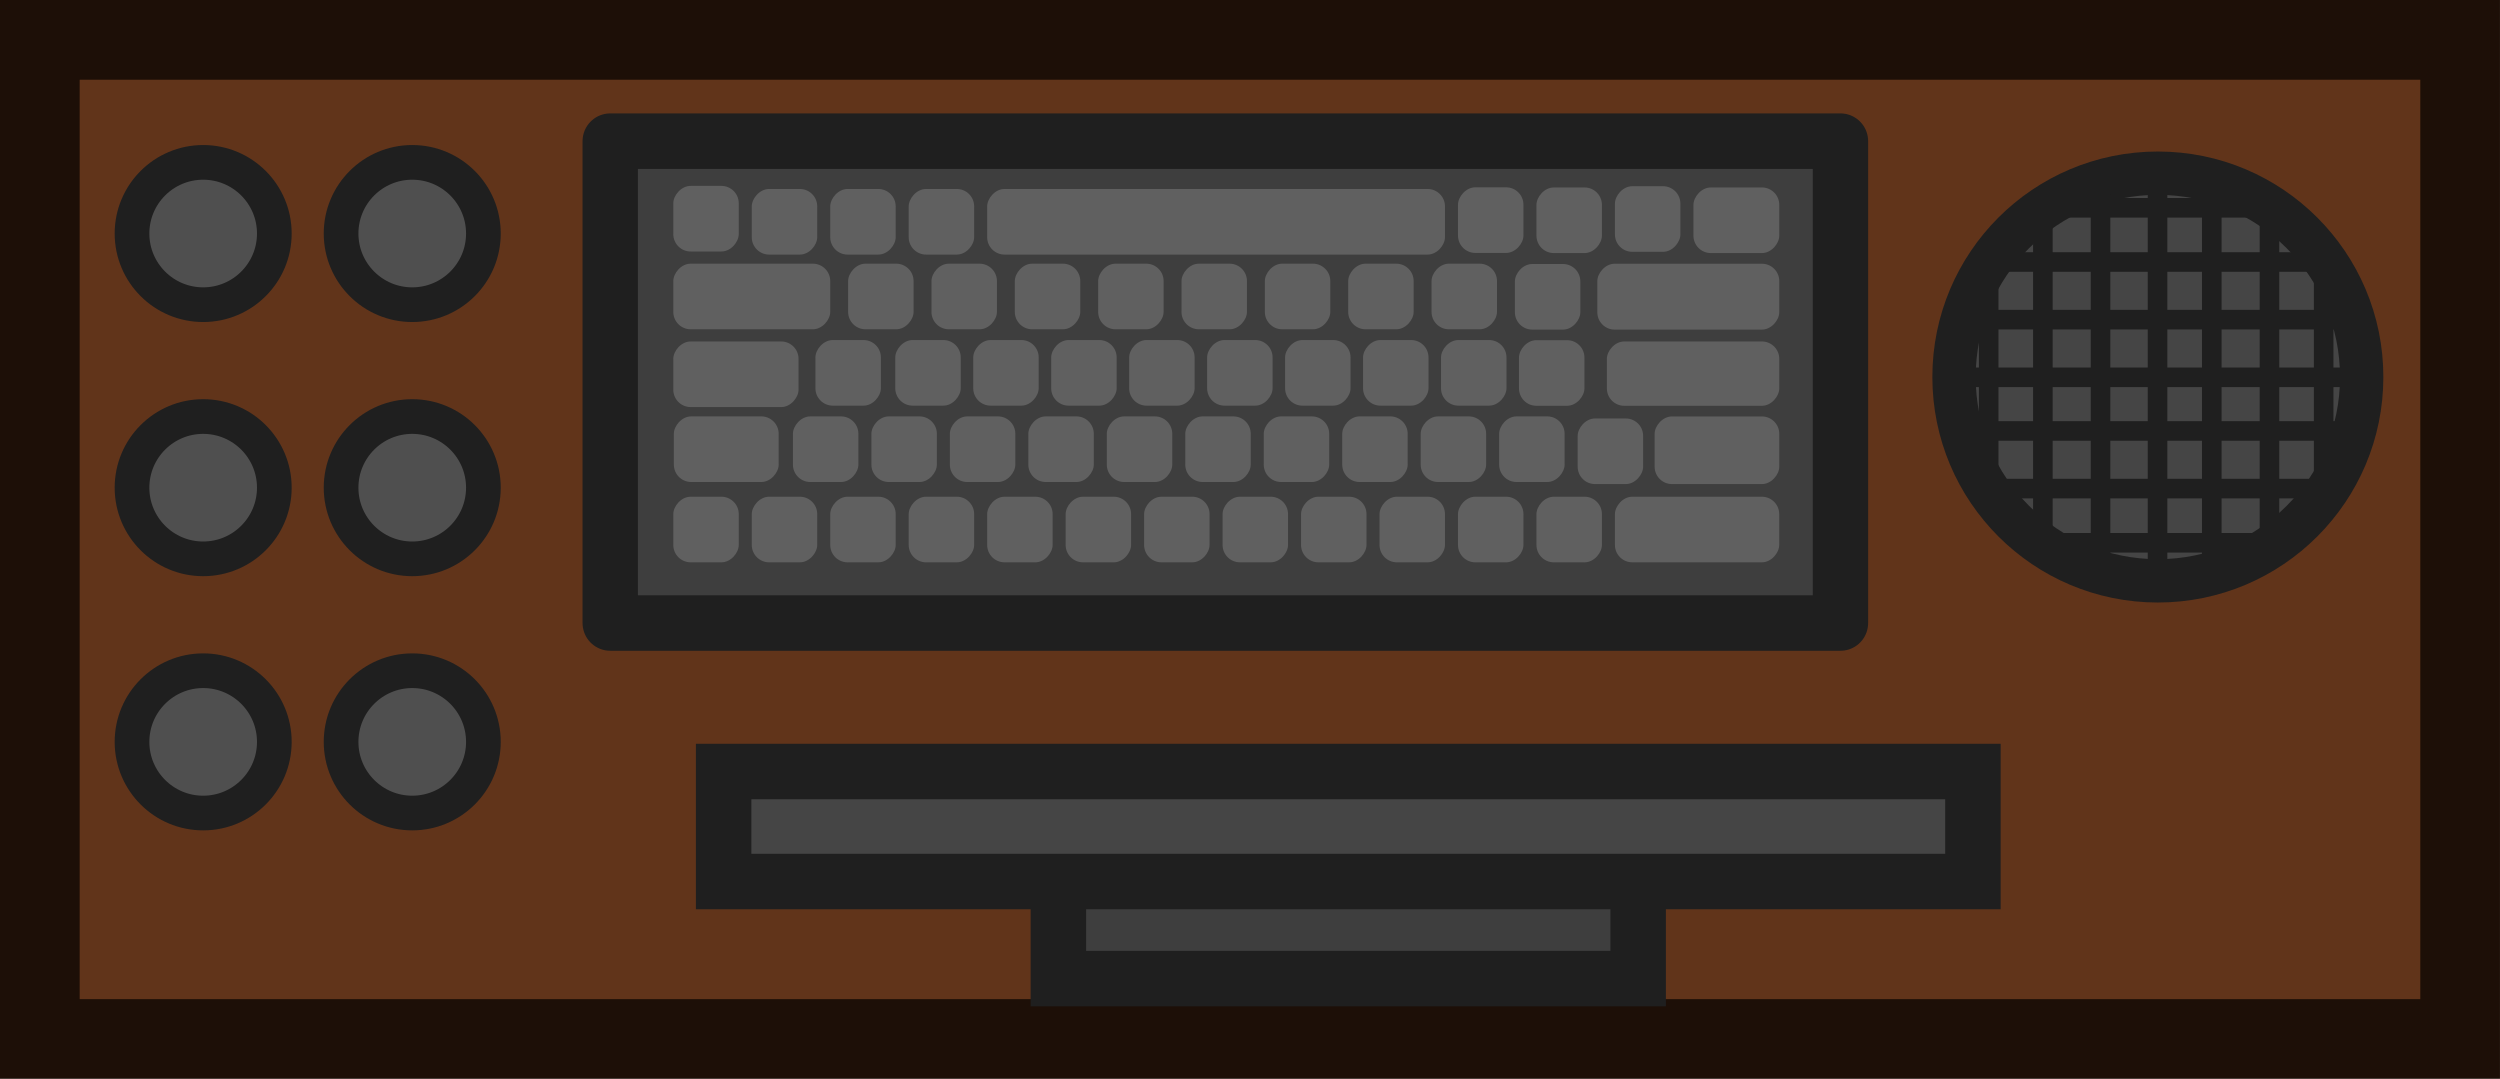 <?xml version="1.0" encoding="UTF-8" standalone="no"?>
<!-- Created with Inkscape (http://www.inkscape.org/) -->

<svg
   width="248.977"
   height="107.437"
   viewBox="0 0 131.75 56.852"
   version="1.1"
   id="svg1"
   sodipodi:docname="small_bunker_floor.svg"
   inkscape:version="1.3.2 (091e20e, 2023-11-25, custom)"
   xmlns:inkscape="http://www.inkscape.org/namespaces/inkscape"
   xmlns:sodipodi="http://sodipodi.sourceforge.net/DTD/sodipodi-0.dtd"
   xmlns="http://www.w3.org/2000/svg"
   xmlns:svg="http://www.w3.org/2000/svg">
  <sodipodi:namedview
     id="namedview1"
     pagecolor="#ffffff"
     bordercolor="#000000"
     borderopacity="0.25"
     inkscape:showpageshadow="2"
     inkscape:pageopacity="0.0"
     inkscape:pagecheckerboard="0"
     inkscape:deskcolor="#d1d1d1"
     inkscape:document-units="mm"
     inkscape:zoom="1.5895178"
     inkscape:cx="221.45081"
     inkscape:cy="274.61158"
     inkscape:window-width="1920"
     inkscape:window-height="1001"
     inkscape:window-x="-9"
     inkscape:window-y="-9"
     inkscape:window-maximized="1"
     inkscape:current-layer="layer1"
     showguides="true" />
  <defs
     id="defs1" />
  <g
     inkscape:label="Layer 1"
     inkscape:groupmode="layer"
     id="layer1"
     transform="translate(-0.333)">
    <g
       id="g14521"
       transform="matrix(2,0,0,2,-4700.856,832.467)">
      <rect
         style="opacity:1;fill:#61341a;fill-opacity:1;stroke:#1d0f07;stroke-width:2.1;stroke-linecap:round;stroke-linejoin:miter;stroke-dasharray:none;stroke-opacity:1;stop-color:#000000"
         id="rect14200"
         width="63.775"
         height="26.326"
         x="2351.644"
         y="-415.183"
         rx="0"
         ry="0" />
      <g
         id="g14330"
         transform="translate(-21.389,-49.089)">
        <rect
           style="fill:#3e3e3e;fill-opacity:1;stroke:#1f1f1f;stroke-width:1.462;stroke-linecap:round;stroke-linejoin:miter;stroke-miterlimit:5;stroke-dasharray:none;stroke-opacity:1;paint-order:fill markers stroke"
           id="rect14326"
           width="15.277"
           height="5.085"
           x="-2415.149"
           y="341.358"
           ry="0"
           transform="scale(-1)" />
        <rect
           style="fill:#454545;fill-opacity:1;stroke:#1f1f1f;stroke-width:1.462;stroke-linecap:square;stroke-linejoin:miter;stroke-miterlimit:5;stroke-dasharray:none;stroke-opacity:1;paint-order:fill markers stroke"
           id="rect14328"
           width="32.919"
           height="2.899"
           x="-2423.97"
           y="343.916"
           ry="0"
           transform="scale(-1)" />
      </g>
      <g
         id="g14332"
         transform="translate(6.655,-50.002)" />
      <g
         id="g14338"
         transform="translate(43.697,-49.473)" />
      <g
         id="g14344"
         transform="translate(79.614,-49.473)" />
      <g
         id="g14468"
         transform="matrix(1.212,0,0,-1.215,2217.014,-486.053)"
         style="stroke-width:0.824">
        <g
           id="g14464"
           transform="translate(0,0.9)"
           style="stroke-width:0.824">
          <rect
             style="fill:#3e3e3e;fill-opacity:1;stroke:#1f1f1f;stroke-width:1.204;stroke-linecap:round;stroke-linejoin:round;stroke-miterlimit:5;stroke-dasharray:none;stroke-opacity:1;paint-order:fill markers stroke"
             id="rect14346"
             width="26.746"
             height="10.45"
             x="123.482"
             y="-71.876" />
          <rect
             style="fill:#606060;fill-opacity:1;stroke:none;stroke-width:2.087;stroke-linecap:round;stroke-linejoin:round;stroke-miterlimit:5;stroke-dasharray:none;stroke-opacity:1;paint-order:fill markers stroke"
             id="rect14348"
             width="1.423"
             height="1.423"
             x="124.853"
             y="-70.56"
             ry="0.377"
             rx="0.378" />
          <rect
             style="fill:#606060;fill-opacity:1;stroke:none;stroke-width:2.087;stroke-linecap:round;stroke-linejoin:round;stroke-miterlimit:5;stroke-dasharray:none;stroke-opacity:1;paint-order:fill markers stroke"
             id="rect14350"
             width="1.423"
             height="1.423"
             x="124.853"
             y="-63.819"
             ry="0.377"
             rx="0.378" />
          <rect
             style="fill:#606060;fill-opacity:1;stroke:none;stroke-width:2.087;stroke-linecap:round;stroke-linejoin:round;stroke-miterlimit:5;stroke-dasharray:none;stroke-opacity:1;paint-order:fill markers stroke"
             id="rect14352"
             width="1.423"
             height="1.423"
             x="126.559"
             y="-63.886"
             ry="0.377"
             rx="0.378" />
          <rect
             style="fill:#606060;fill-opacity:1;stroke:none;stroke-width:2.087;stroke-linecap:round;stroke-linejoin:round;stroke-miterlimit:5;stroke-dasharray:none;stroke-opacity:1;paint-order:fill markers stroke"
             id="rect14354"
             width="1.423"
             height="1.423"
             x="128.265"
             y="-63.886"
             ry="0.377"
             rx="0.378" />
          <rect
             style="fill:#606060;fill-opacity:1;stroke:none;stroke-width:2.087;stroke-linecap:round;stroke-linejoin:round;stroke-miterlimit:5;stroke-dasharray:none;stroke-opacity:1;paint-order:fill markers stroke"
             id="rect14356"
             width="1.423"
             height="1.423"
             x="129.971"
             y="-63.886"
             ry="0.377"
             rx="0.378" />
          <rect
             style="fill:#606060;fill-opacity:1;stroke:none;stroke-width:2.087;stroke-linecap:round;stroke-linejoin:round;stroke-miterlimit:5;stroke-dasharray:none;stroke-opacity:1;paint-order:fill markers stroke"
             id="rect14358"
             width="1.423"
             height="1.423"
             x="141.913"
             y="-63.85"
             ry="0.377"
             rx="0.378" />
          <rect
             style="fill:#606060;fill-opacity:1;stroke:none;stroke-width:2.087;stroke-linecap:round;stroke-linejoin:round;stroke-miterlimit:5;stroke-dasharray:none;stroke-opacity:1;paint-order:fill markers stroke"
             id="rect14360"
             width="1.423"
             height="1.423"
             x="143.619"
             y="-63.853"
             ry="0.377"
             rx="0.378" />
          <rect
             style="fill:#606060;fill-opacity:1;stroke:none;stroke-width:2.087;stroke-linecap:round;stroke-linejoin:round;stroke-miterlimit:5;stroke-dasharray:none;stroke-opacity:1;paint-order:fill markers stroke"
             id="rect14362"
             width="1.423"
             height="1.423"
             x="145.325"
             y="-63.826"
             ry="0.377"
             rx="0.378" />
          <rect
             style="fill:#606060;fill-opacity:1;stroke:none;stroke-width:2.087;stroke-linecap:round;stroke-linejoin:round;stroke-miterlimit:5;stroke-dasharray:none;stroke-opacity:1;paint-order:fill markers stroke"
             id="rect14364"
             width="1.866"
             height="1.423"
             x="147.032"
             y="-63.853"
             ry="0.377"
             rx="0.378" />
          <rect
             style="fill:#606060;fill-opacity:1;stroke:none;stroke-width:2.087;stroke-linecap:round;stroke-linejoin:round;stroke-miterlimit:5;stroke-dasharray:none;stroke-opacity:1;paint-order:fill markers stroke"
             id="rect14366"
             width="9.953"
             height="1.423"
             x="131.677"
             y="-63.886"
             ry="0.377"
             rx="0.378" />
          <rect
             style="fill:#606060;fill-opacity:1;stroke:none;stroke-width:2.087;stroke-linecap:round;stroke-linejoin:round;stroke-miterlimit:5;stroke-dasharray:none;stroke-opacity:1;paint-order:fill markers stroke"
             id="rect14368"
             width="2.279"
             height="1.423"
             x="124.865"
             y="-68.818"
             ry="0.377"
             rx="0.378" />
          <rect
             style="fill:#606060;fill-opacity:1;stroke:none;stroke-width:2.087;stroke-linecap:round;stroke-linejoin:round;stroke-miterlimit:5;stroke-dasharray:none;stroke-opacity:1;paint-order:fill markers stroke"
             id="rect14370"
             width="2.723"
             height="1.423"
             x="124.853"
             y="-67.193"
             ry="0.377"
             rx="0.378" />
          <rect
             style="fill:#606060;fill-opacity:1;stroke:none;stroke-width:2.087;stroke-linecap:round;stroke-linejoin:round;stroke-miterlimit:5;stroke-dasharray:none;stroke-opacity:1;paint-order:fill markers stroke"
             id="rect14372"
             width="3.412"
             height="1.423"
             x="124.853"
             y="-65.506"
             ry="0.377"
             rx="0.378" />
          <rect
             style="fill:#606060;fill-opacity:1;stroke:none;stroke-width:2.087;stroke-linecap:round;stroke-linejoin:round;stroke-miterlimit:5;stroke-dasharray:none;stroke-opacity:1;paint-order:fill markers stroke"
             id="rect14374"
             width="3.956"
             height="1.429"
             x="144.942"
             y="-65.513"
             ry="0.377"
             rx="0.378" />
          <rect
             style="fill:#606060;fill-opacity:1;stroke:none;stroke-width:2.087;stroke-linecap:round;stroke-linejoin:round;stroke-miterlimit:5;stroke-dasharray:none;stroke-opacity:1;paint-order:fill markers stroke"
             id="rect14376"
             width="1.423"
             height="1.423"
             x="126.559"
             y="-70.56"
             ry="0.377"
             rx="0.378" />
          <rect
             style="fill:#606060;fill-opacity:1;stroke:none;stroke-width:2.087;stroke-linecap:round;stroke-linejoin:round;stroke-miterlimit:5;stroke-dasharray:none;stroke-opacity:1;paint-order:fill markers stroke"
             id="rect14378"
             width="1.423"
             height="1.423"
             x="127.454"
             y="-68.818"
             ry="0.377"
             rx="0.378" />
          <rect
             style="fill:#606060;fill-opacity:1;stroke:none;stroke-width:2.087;stroke-linecap:round;stroke-linejoin:round;stroke-miterlimit:5;stroke-dasharray:none;stroke-opacity:1;paint-order:fill markers stroke"
             id="rect14380"
             width="1.423"
             height="1.423"
             x="127.943"
             y="-67.162"
             ry="0.377"
             rx="0.378" />
          <rect
             style="fill:#606060;fill-opacity:1;stroke:none;stroke-width:2.087;stroke-linecap:round;stroke-linejoin:round;stroke-miterlimit:5;stroke-dasharray:none;stroke-opacity:1;paint-order:fill markers stroke"
             id="rect14382"
             width="1.423"
             height="1.423"
             x="129.679"
             y="-67.162"
             ry="0.377"
             rx="0.378" />
          <rect
             style="fill:#606060;fill-opacity:1;stroke:none;stroke-width:2.087;stroke-linecap:round;stroke-linejoin:round;stroke-miterlimit:5;stroke-dasharray:none;stroke-opacity:1;paint-order:fill markers stroke"
             id="rect14384"
             width="1.423"
             height="1.423"
             x="131.374"
             y="-67.162"
             ry="0.377"
             rx="0.378" />
          <rect
             style="fill:#606060;fill-opacity:1;stroke:none;stroke-width:2.087;stroke-linecap:round;stroke-linejoin:round;stroke-miterlimit:5;stroke-dasharray:none;stroke-opacity:1;paint-order:fill markers stroke"
             id="rect14386"
             width="1.423"
             height="1.423"
             x="133.069"
             y="-67.162"
             ry="0.377"
             rx="0.378" />
          <rect
             style="fill:#606060;fill-opacity:1;stroke:none;stroke-width:2.087;stroke-linecap:round;stroke-linejoin:round;stroke-miterlimit:5;stroke-dasharray:none;stroke-opacity:1;paint-order:fill markers stroke"
             id="rect14388"
             width="1.423"
             height="1.423"
             x="134.764"
             y="-67.162"
             ry="0.377"
             rx="0.378" />
          <rect
             style="fill:#606060;fill-opacity:1;stroke:none;stroke-width:2.087;stroke-linecap:round;stroke-linejoin:round;stroke-miterlimit:5;stroke-dasharray:none;stroke-opacity:1;paint-order:fill markers stroke"
             id="rect14390"
             width="1.423"
             height="1.423"
             x="136.459"
             y="-67.162"
             ry="0.377"
             rx="0.378" />
          <rect
             style="fill:#606060;fill-opacity:1;stroke:none;stroke-width:2.087;stroke-linecap:round;stroke-linejoin:round;stroke-miterlimit:5;stroke-dasharray:none;stroke-opacity:1;paint-order:fill markers stroke"
             id="rect14392"
             width="1.423"
             height="1.423"
             x="138.154"
             y="-67.162"
             ry="0.377"
             rx="0.378" />
          <rect
             style="fill:#606060;fill-opacity:1;stroke:none;stroke-width:2.087;stroke-linecap:round;stroke-linejoin:round;stroke-miterlimit:5;stroke-dasharray:none;stroke-opacity:1;paint-order:fill markers stroke"
             id="rect14394"
             width="1.423"
             height="1.423"
             x="139.849"
             y="-67.162"
             ry="0.377"
             rx="0.378" />
          <rect
             style="fill:#606060;fill-opacity:1;stroke:none;stroke-width:2.087;stroke-linecap:round;stroke-linejoin:round;stroke-miterlimit:5;stroke-dasharray:none;stroke-opacity:1;paint-order:fill markers stroke"
             id="rect14396"
             width="1.423"
             height="1.423"
             x="141.544"
             y="-67.162"
             ry="0.377"
             rx="0.378" />
          <rect
             style="fill:#606060;fill-opacity:1;stroke:none;stroke-width:2.087;stroke-linecap:round;stroke-linejoin:round;stroke-miterlimit:5;stroke-dasharray:none;stroke-opacity:1;paint-order:fill markers stroke"
             id="rect14398"
             width="1.423"
             height="1.423"
             x="143.239"
             y="-67.165"
             ry="0.377"
             rx="0.378" />
          <rect
             style="fill:#606060;fill-opacity:1;stroke:none;stroke-width:2.087;stroke-linecap:round;stroke-linejoin:round;stroke-miterlimit:5;stroke-dasharray:none;stroke-opacity:1;paint-order:fill markers stroke"
             id="rect14400"
             width="1.423"
             height="1.423"
             x="128.654"
             y="-65.506"
             ry="0.377"
             rx="0.378" />
          <rect
             style="fill:#606060;fill-opacity:1;stroke:none;stroke-width:2.087;stroke-linecap:round;stroke-linejoin:round;stroke-miterlimit:5;stroke-dasharray:none;stroke-opacity:1;paint-order:fill markers stroke"
             id="rect14402"
             width="1.423"
             height="1.423"
             x="130.466"
             y="-65.506"
             ry="0.377"
             rx="0.378" />
          <rect
             style="fill:#606060;fill-opacity:1;stroke:none;stroke-width:2.087;stroke-linecap:round;stroke-linejoin:round;stroke-miterlimit:5;stroke-dasharray:none;stroke-opacity:1;paint-order:fill markers stroke"
             id="rect14404"
             width="1.423"
             height="1.423"
             x="132.278"
             y="-65.506"
             ry="0.377"
             rx="0.378" />
          <rect
             style="fill:#606060;fill-opacity:1;stroke:none;stroke-width:2.087;stroke-linecap:round;stroke-linejoin:round;stroke-miterlimit:5;stroke-dasharray:none;stroke-opacity:1;paint-order:fill markers stroke"
             id="rect14406"
             width="1.423"
             height="1.423"
             x="134.09"
             y="-65.506"
             ry="0.377"
             rx="0.378" />
          <rect
             style="fill:#606060;fill-opacity:1;stroke:none;stroke-width:2.087;stroke-linecap:round;stroke-linejoin:round;stroke-miterlimit:5;stroke-dasharray:none;stroke-opacity:1;paint-order:fill markers stroke"
             id="rect14408"
             width="1.423"
             height="1.423"
             x="135.902"
             y="-65.506"
             ry="0.377"
             rx="0.378" />
          <rect
             style="fill:#606060;fill-opacity:1;stroke:none;stroke-width:2.087;stroke-linecap:round;stroke-linejoin:round;stroke-miterlimit:5;stroke-dasharray:none;stroke-opacity:1;paint-order:fill markers stroke"
             id="rect14410"
             width="1.423"
             height="1.423"
             x="137.714"
             y="-65.506"
             ry="0.377"
             rx="0.378" />
          <rect
             style="fill:#606060;fill-opacity:1;stroke:none;stroke-width:2.087;stroke-linecap:round;stroke-linejoin:round;stroke-miterlimit:5;stroke-dasharray:none;stroke-opacity:1;paint-order:fill markers stroke"
             id="rect14412"
             width="1.423"
             height="1.423"
             x="139.526"
             y="-65.506"
             ry="0.377"
             rx="0.378" />
          <rect
             style="fill:#606060;fill-opacity:1;stroke:none;stroke-width:2.087;stroke-linecap:round;stroke-linejoin:round;stroke-miterlimit:5;stroke-dasharray:none;stroke-opacity:1;paint-order:fill markers stroke"
             id="rect14414"
             width="1.423"
             height="1.423"
             x="141.338"
             y="-65.506"
             ry="0.377"
             rx="0.378" />
          <rect
             style="fill:#606060;fill-opacity:1;stroke:none;stroke-width:2.087;stroke-linecap:round;stroke-linejoin:round;stroke-miterlimit:5;stroke-dasharray:none;stroke-opacity:1;paint-order:fill markers stroke"
             id="rect14416"
             width="1.423"
             height="1.423"
             x="143.15"
             y="-65.513"
             ry="0.377"
             rx="0.378" />
          <rect
             style="fill:#606060;fill-opacity:1;stroke:none;stroke-width:2.087;stroke-linecap:round;stroke-linejoin:round;stroke-miterlimit:5;stroke-dasharray:none;stroke-opacity:1;paint-order:fill markers stroke"
             id="rect14418"
             width="1.423"
             height="1.423"
             x="129.16"
             y="-68.818"
             ry="0.377"
             rx="0.378" />
          <rect
             style="fill:#606060;fill-opacity:1;stroke:none;stroke-width:2.087;stroke-linecap:round;stroke-linejoin:round;stroke-miterlimit:5;stroke-dasharray:none;stroke-opacity:1;paint-order:fill markers stroke"
             id="rect14420"
             width="1.423"
             height="1.423"
             x="130.866"
             y="-68.818"
             ry="0.377"
             rx="0.378" />
          <rect
             style="fill:#606060;fill-opacity:1;stroke:none;stroke-width:2.087;stroke-linecap:round;stroke-linejoin:round;stroke-miterlimit:5;stroke-dasharray:none;stroke-opacity:1;paint-order:fill markers stroke"
             id="rect14422"
             width="1.423"
             height="1.423"
             x="132.572"
             y="-68.818"
             ry="0.377"
             rx="0.378" />
          <rect
             style="fill:#606060;fill-opacity:1;stroke:none;stroke-width:2.087;stroke-linecap:round;stroke-linejoin:round;stroke-miterlimit:5;stroke-dasharray:none;stroke-opacity:1;paint-order:fill markers stroke"
             id="rect14424"
             width="1.423"
             height="1.423"
             x="134.278"
             y="-68.818"
             ry="0.377"
             rx="0.378" />
          <rect
             style="fill:#606060;fill-opacity:1;stroke:none;stroke-width:2.087;stroke-linecap:round;stroke-linejoin:round;stroke-miterlimit:5;stroke-dasharray:none;stroke-opacity:1;paint-order:fill markers stroke"
             id="rect14426"
             width="1.423"
             height="1.423"
             x="135.984"
             y="-68.818"
             ry="0.377"
             rx="0.378" />
          <rect
             style="fill:#606060;fill-opacity:1;stroke:none;stroke-width:2.087;stroke-linecap:round;stroke-linejoin:round;stroke-miterlimit:5;stroke-dasharray:none;stroke-opacity:1;paint-order:fill markers stroke"
             id="rect14428"
             width="1.423"
             height="1.423"
             x="137.69"
             y="-68.818"
             ry="0.377"
             rx="0.378" />
          <rect
             style="fill:#606060;fill-opacity:1;stroke:none;stroke-width:2.087;stroke-linecap:round;stroke-linejoin:round;stroke-miterlimit:5;stroke-dasharray:none;stroke-opacity:1;paint-order:fill markers stroke"
             id="rect14430"
             width="1.423"
             height="1.423"
             x="139.396"
             y="-68.818"
             ry="0.377"
             rx="0.378" />
          <rect
             style="fill:#606060;fill-opacity:1;stroke:none;stroke-width:2.087;stroke-linecap:round;stroke-linejoin:round;stroke-miterlimit:5;stroke-dasharray:none;stroke-opacity:1;paint-order:fill markers stroke"
             id="rect14432"
             width="1.423"
             height="1.423"
             x="141.102"
             y="-68.818"
             ry="0.377"
             rx="0.378" />
          <rect
             style="fill:#606060;fill-opacity:1;stroke:none;stroke-width:2.087;stroke-linecap:round;stroke-linejoin:round;stroke-miterlimit:5;stroke-dasharray:none;stroke-opacity:1;paint-order:fill markers stroke"
             id="rect14434"
             width="1.423"
             height="1.423"
             x="142.808"
             y="-68.818"
             ry="0.377"
             rx="0.378" />
          <rect
             style="fill:#606060;fill-opacity:1;stroke:none;stroke-width:2.087;stroke-linecap:round;stroke-linejoin:round;stroke-miterlimit:5;stroke-dasharray:none;stroke-opacity:1;paint-order:fill markers stroke"
             id="rect14436"
             width="1.423"
             height="1.423"
             x="144.515"
             y="-68.863"
             ry="0.377"
             rx="0.378" />
          <rect
             style="fill:#606060;fill-opacity:1;stroke:none;stroke-width:2.087;stroke-linecap:round;stroke-linejoin:round;stroke-miterlimit:5;stroke-dasharray:none;stroke-opacity:1;paint-order:fill markers stroke"
             id="rect14438"
             width="1.423"
             height="1.423"
             x="128.265"
             y="-70.56"
             ry="0.377"
             rx="0.378" />
          <rect
             style="fill:#606060;fill-opacity:1;stroke:none;stroke-width:2.087;stroke-linecap:round;stroke-linejoin:round;stroke-miterlimit:5;stroke-dasharray:none;stroke-opacity:1;paint-order:fill markers stroke"
             id="rect14440"
             width="1.423"
             height="1.423"
             x="129.971"
             y="-70.56"
             ry="0.377"
             rx="0.378" />
          <rect
             style="fill:#606060;fill-opacity:1;stroke:none;stroke-width:2.087;stroke-linecap:round;stroke-linejoin:round;stroke-miterlimit:5;stroke-dasharray:none;stroke-opacity:1;paint-order:fill markers stroke"
             id="rect14442"
             width="1.423"
             height="1.423"
             x="131.677"
             y="-70.56"
             ry="0.377"
             rx="0.378" />
          <rect
             style="fill:#606060;fill-opacity:1;stroke:none;stroke-width:2.087;stroke-linecap:round;stroke-linejoin:round;stroke-miterlimit:5;stroke-dasharray:none;stroke-opacity:1;paint-order:fill markers stroke"
             id="rect14444"
             width="1.423"
             height="1.423"
             x="133.383"
             y="-70.56"
             ry="0.377"
             rx="0.378" />
          <rect
             style="fill:#606060;fill-opacity:1;stroke:none;stroke-width:2.087;stroke-linecap:round;stroke-linejoin:round;stroke-miterlimit:5;stroke-dasharray:none;stroke-opacity:1;paint-order:fill markers stroke"
             id="rect14446"
             width="1.423"
             height="1.423"
             x="135.089"
             y="-70.56"
             ry="0.377"
             rx="0.378" />
          <rect
             style="fill:#606060;fill-opacity:1;stroke:none;stroke-width:2.087;stroke-linecap:round;stroke-linejoin:round;stroke-miterlimit:5;stroke-dasharray:none;stroke-opacity:1;paint-order:fill markers stroke"
             id="rect14448"
             width="1.423"
             height="1.423"
             x="136.795"
             y="-70.56"
             ry="0.377"
             rx="0.378" />
          <rect
             style="fill:#606060;fill-opacity:1;stroke:none;stroke-width:2.087;stroke-linecap:round;stroke-linejoin:round;stroke-miterlimit:5;stroke-dasharray:none;stroke-opacity:1;paint-order:fill markers stroke"
             id="rect14450"
             width="1.423"
             height="1.423"
             x="138.501"
             y="-70.56"
             ry="0.377"
             rx="0.378" />
          <rect
             style="fill:#606060;fill-opacity:1;stroke:none;stroke-width:2.087;stroke-linecap:round;stroke-linejoin:round;stroke-miterlimit:5;stroke-dasharray:none;stroke-opacity:1;paint-order:fill markers stroke"
             id="rect14452"
             width="1.423"
             height="1.423"
             x="140.207"
             y="-70.56"
             ry="0.377"
             rx="0.378" />
          <rect
             style="fill:#606060;fill-opacity:1;stroke:none;stroke-width:2.087;stroke-linecap:round;stroke-linejoin:round;stroke-miterlimit:5;stroke-dasharray:none;stroke-opacity:1;paint-order:fill markers stroke"
             id="rect14454"
             width="1.423"
             height="1.423"
             x="141.913"
             y="-70.56"
             ry="0.377"
             rx="0.378" />
          <rect
             style="fill:#606060;fill-opacity:1;stroke:none;stroke-width:2.087;stroke-linecap:round;stroke-linejoin:round;stroke-miterlimit:5;stroke-dasharray:none;stroke-opacity:1;paint-order:fill markers stroke"
             id="rect14456"
             width="1.423"
             height="1.423"
             x="143.619"
             y="-70.56"
             ry="0.377"
             rx="0.378" />
          <rect
             style="fill:#606060;fill-opacity:1;stroke:none;stroke-width:2.087;stroke-linecap:round;stroke-linejoin:round;stroke-miterlimit:5;stroke-dasharray:none;stroke-opacity:1;paint-order:fill markers stroke"
             id="rect14458"
             width="3.572"
             height="1.423"
             x="145.325"
             y="-70.56"
             ry="0.377"
             rx="0.378" />
          <rect
             style="fill:#606060;fill-opacity:1;stroke:none;stroke-width:2.087;stroke-linecap:round;stroke-linejoin:round;stroke-miterlimit:5;stroke-dasharray:none;stroke-opacity:1;paint-order:fill markers stroke"
             id="rect14460"
             width="3.748"
             height="1.395"
             x="145.15"
             y="-67.165"
             ry="0.377"
             rx="0.378" />
          <rect
             style="fill:#606060;fill-opacity:1;stroke:none;stroke-width:2.087;stroke-linecap:round;stroke-linejoin:round;stroke-miterlimit:5;stroke-dasharray:none;stroke-opacity:1;paint-order:fill markers stroke"
             id="rect14462"
             width="2.71"
             height="1.467"
             x="146.188"
             y="-68.863"
             ry="0.377"
             rx="0.378" />
        </g>
        <g
           id="g14466"
           transform="translate(0,3.7)"
           style="stroke-width:0.824" />
      </g>
      <g
         id="g3"
         transform="translate(36.447,0.384)">
        <circle
           style="fill:#454545;fill-opacity:1;stroke:#1f1f1f;stroke-width:1.142;stroke-dasharray:none;stroke-opacity:1;paint-order:fill markers stroke;stop-color:#000000"
           id="circle14470"
           cx="-2371.007"
           cy="-406.683"
           r="5.371"
           transform="scale(-1,1)" />
        <rect
           style="fill:#1f1f1f;fill-opacity:1;stroke:none;stroke-width:1.602;stroke-dasharray:none;stroke-opacity:1;paint-order:fill markers stroke;stop-color:#000000"
           id="rect14472"
           width="0.516"
           height="10.917"
           x="-2371.257"
           y="-412.176"
           transform="scale(-1,1)" />
        <rect
           style="fill:#1f1f1f;fill-opacity:1;stroke:none;stroke-width:1.602;stroke-dasharray:none;stroke-opacity:1;paint-order:fill markers stroke;stop-color:#000000"
           id="rect14474"
           width="0.516"
           height="10.917"
           x="406.417"
           y="-2376.33"
           transform="matrix(0,-1,-1,0,0,0)" />
        <rect
           style="fill:#1f1f1f;fill-opacity:1;stroke:none;stroke-width:1.51;stroke-dasharray:none;stroke-opacity:1;paint-order:fill markers stroke;stop-color:#000000"
           id="rect14476"
           width="0.516"
           height="9.71"
           x="407.937"
           y="-2376.004"
           transform="matrix(0,-1,-1,0,0,0)" />
        <rect
           style="fill:#1f1f1f;fill-opacity:1;stroke:none;stroke-width:1.482;stroke-dasharray:none;stroke-opacity:1;paint-order:fill markers stroke;stop-color:#000000"
           id="rect14478"
           width="0.516"
           height="9.345"
           x="409.456"
           y="-2375.559"
           transform="matrix(0,-1,-1,0,0,0)" />
        <rect
           style="fill:#1f1f1f;fill-opacity:1;stroke:none;stroke-width:1.253;stroke-dasharray:none;stroke-opacity:1;paint-order:fill markers stroke;stop-color:#000000"
           id="rect14480"
           width="0.516"
           height="6.686"
           x="410.884"
           y="-2374.222"
           transform="matrix(0,-1,-1,0,0,0)" />
        <rect
           style="fill:#1f1f1f;fill-opacity:1;stroke:none;stroke-width:1.51;stroke-dasharray:none;stroke-opacity:1;paint-order:fill markers stroke;stop-color:#000000"
           id="rect14482"
           width="0.516"
           height="9.71"
           x="-405.52"
           y="-2375.918"
           transform="rotate(90)" />
        <rect
           style="fill:#1f1f1f;fill-opacity:1;stroke:none;stroke-width:1.482;stroke-dasharray:none;stroke-opacity:1;paint-order:fill markers stroke;stop-color:#000000"
           id="rect14484"
           width="0.516"
           height="9.345"
           x="-404.001"
           y="-2375.473"
           transform="rotate(90)" />
        <rect
           style="fill:#1f1f1f;fill-opacity:1;stroke:none;stroke-width:1.253;stroke-dasharray:none;stroke-opacity:1;paint-order:fill markers stroke;stop-color:#000000"
           id="rect14486"
           width="0.516"
           height="6.686"
           x="-402.573"
           y="-2374.136"
           transform="rotate(90)" />
        <rect
           style="fill:#1f1f1f;fill-opacity:1;stroke:none;stroke-width:1.51;stroke-dasharray:none;stroke-opacity:1;paint-order:fill markers stroke;stop-color:#000000"
           id="rect14488"
           width="0.516"
           height="9.71"
           x="-2372.686"
           y="-411.406"
           transform="scale(-1,1)" />
        <rect
           style="fill:#1f1f1f;fill-opacity:1;stroke:none;stroke-width:1.482;stroke-dasharray:none;stroke-opacity:1;paint-order:fill markers stroke;stop-color:#000000"
           id="rect14490"
           width="0.516"
           height="9.345"
           x="-2374.206"
           y="-411.487"
           transform="scale(-1,1)" />
        <rect
           style="fill:#1f1f1f;fill-opacity:1;stroke:none;stroke-width:1.253;stroke-dasharray:none;stroke-opacity:1;paint-order:fill markers stroke;stop-color:#000000"
           id="rect14492"
           width="0.516"
           height="6.686"
           x="-2375.634"
           y="-410.165"
           transform="scale(-1,1)" />
        <rect
           style="fill:#1f1f1f;fill-opacity:1;stroke:none;stroke-width:1.51;stroke-dasharray:none;stroke-opacity:1;paint-order:fill markers stroke;stop-color:#000000"
           id="rect14495"
           width="0.516"
           height="9.71"
           x="2369.238"
           y="-411.492" />
        <rect
           style="fill:#1f1f1f;fill-opacity:1;stroke:none;stroke-width:1.482;stroke-dasharray:none;stroke-opacity:1;paint-order:fill markers stroke;stop-color:#000000"
           id="rect14497"
           width="0.516"
           height="9.345"
           x="2367.719"
           y="-411.572" />
        <rect
           style="fill:#1f1f1f;fill-opacity:1;stroke:none;stroke-width:1.253;stroke-dasharray:none;stroke-opacity:1;paint-order:fill markers stroke;stop-color:#000000"
           id="rect14499"
           width="0.516"
           height="6.686"
           x="2366.291"
           y="-410.251" />
      </g>
      <circle
         style="fill:#4f4f4f;fill-opacity:1;stroke:#1f1f1f;stroke-width:0.914;stroke-dasharray:none;stroke-opacity:1;paint-order:fill markers stroke;stop-color:#000000"
         id="circle14501"
         cx="-2361.457"
         cy="-410.08"
         r="1.875"
         transform="scale(-1,1)" />
      <circle
         style="fill:#4f4f4f;fill-opacity:1;stroke:#1f1f1f;stroke-width:0.914;stroke-dasharray:none;stroke-opacity:1;paint-order:fill markers stroke;stop-color:#000000"
         id="circle14503"
         cx="-2361.457"
         cy="-403.383"
         r="1.875"
         transform="scale(-1,1)" />
      <circle
         style="fill:#4f4f4f;fill-opacity:1;stroke:#1f1f1f;stroke-width:0.914;stroke-dasharray:none;stroke-opacity:1;paint-order:fill markers stroke;stop-color:#000000"
         id="circle14503-0"
         cx="-2361.457"
         cy="-396.685"
         r="1.875"
         transform="scale(-1,1)" />
      <circle
         style="fill:#4f4f4f;fill-opacity:1;stroke:#1f1f1f;stroke-width:0.914;stroke-dasharray:none;stroke-opacity:1;paint-order:fill markers stroke;stop-color:#000000"
         id="circle14503-9"
         cx="-2355.948"
         cy="-396.685"
         r="1.875"
         transform="scale(-1,1)" />
      <circle
         style="fill:#4f4f4f;fill-opacity:1;stroke:#1f1f1f;stroke-width:0.914;stroke-dasharray:none;stroke-opacity:1;paint-order:fill markers stroke;stop-color:#000000"
         id="circle14505"
         cx="-2355.948"
         cy="-410.08"
         r="1.875"
         transform="scale(-1,1)" />
      <circle
         style="fill:#4f4f4f;fill-opacity:1;stroke:#1f1f1f;stroke-width:0.914;stroke-dasharray:none;stroke-opacity:1;paint-order:fill markers stroke;stop-color:#000000"
         id="circle14507"
         cx="-2355.948"
         cy="-403.383"
         r="1.875"
         transform="scale(-1,1)" />
    </g>
  </g>
</svg>
